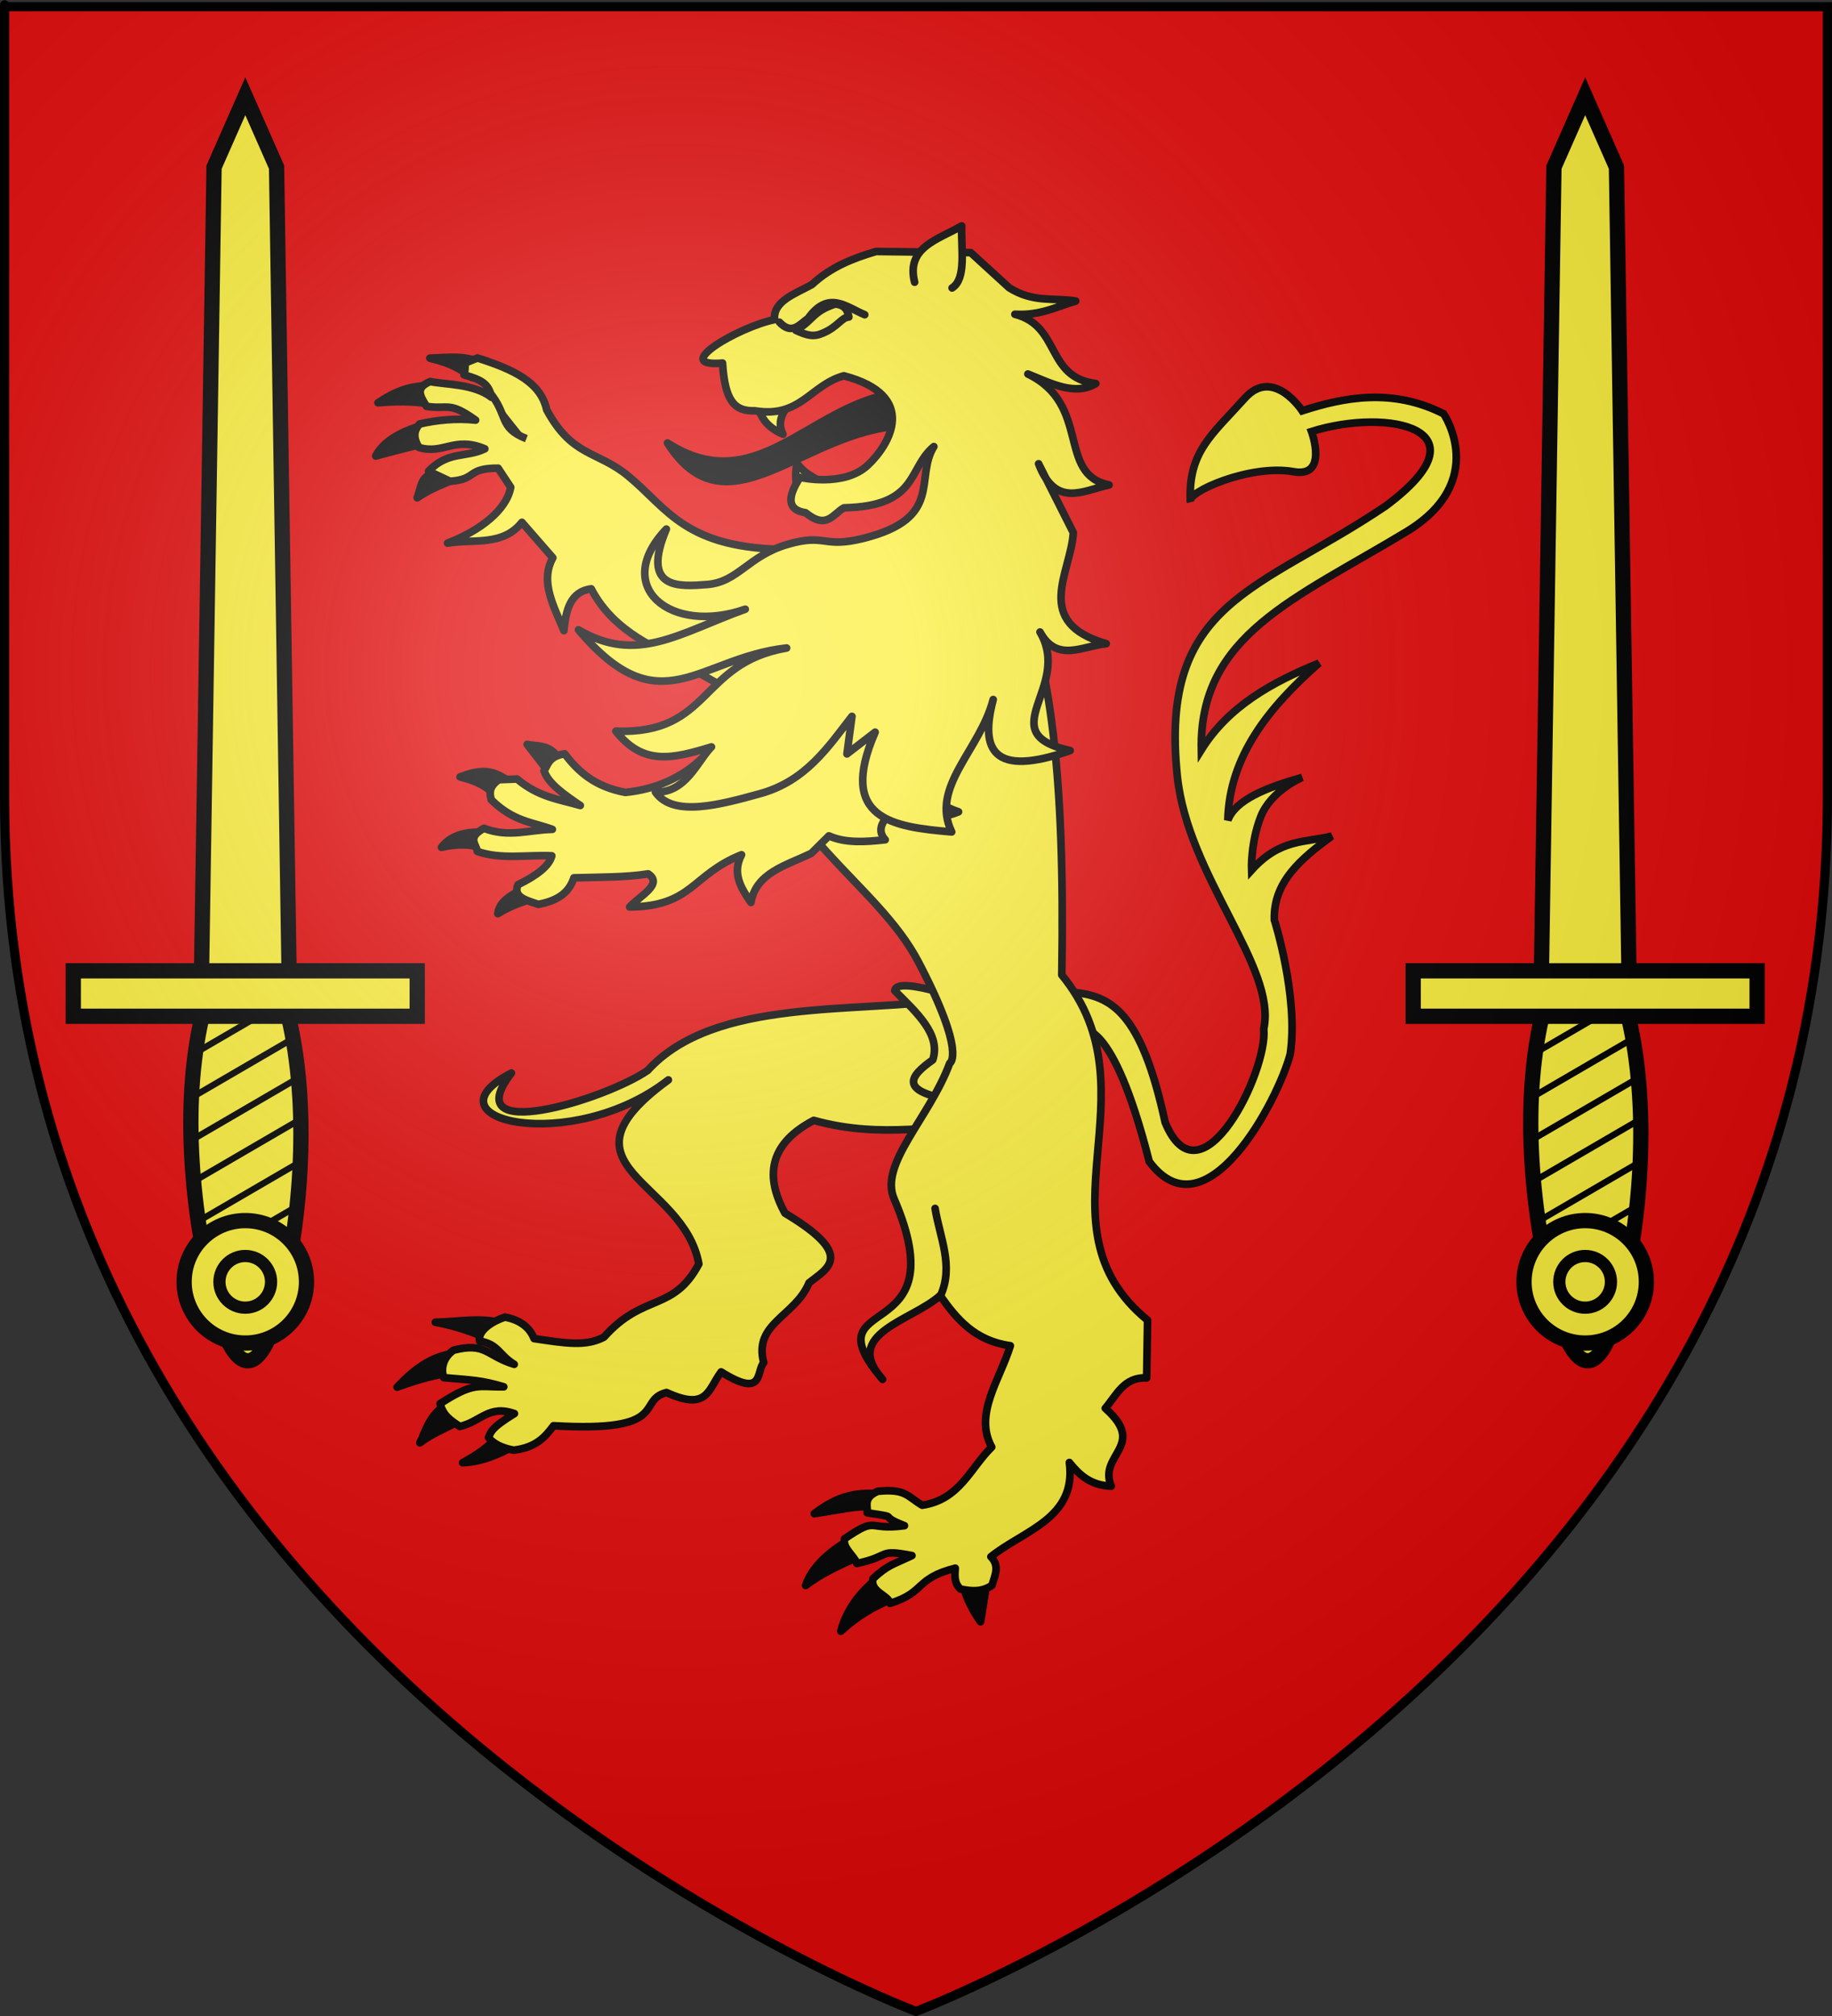 <?xml version="1.0" encoding="UTF-8" standalone="no"?>
<svg
   xmlns:dc="http://purl.org/dc/elements/1.1/"
   xmlns:cc="http://creativecommons.org/ns#"
   xmlns:rdf="http://www.w3.org/1999/02/22-rdf-syntax-ns#"
   xmlns:svg="http://www.w3.org/2000/svg"
   xmlns="http://www.w3.org/2000/svg"
   xmlns:xlink="http://www.w3.org/1999/xlink"
   xmlns:sodipodi="http://sodipodi.sourceforge.net/DTD/sodipodi-0.dtd"
   xmlns:inkscape="http://www.inkscape.org/namespaces/inkscape"
   height="660"
   width="600"
   version="1.0"
   id="svg2"
   sodipodi:version="0.32"
   inkscape:version="0.46"
   sodipodi:docname="blason_ville_fr_Brignac-la-Plaine.svg"
   sodipodi:docbase="D:\Mes documents\Renaud-Notre Lapin"
   inkscape:export-filename="/Users/olivier/Desktop/Blason Rouge/Blason_Vide_3D.png"
   inkscape:export-xdpi="144"
   inkscape:export-ydpi="144"
   inkscape:output_extension="org.inkscape.output.svg.inkscape">
  <rect width="100%" height="100%" fill="#333333" stroke="none"/>
  <sodipodi:namedview
     inkscape:window-height="712"
     inkscape:window-width="1024"
     inkscape:pageshadow="2"
     inkscape:pageopacity="0.0"
     guidetolerance="10.0"
     gridtolerance="10.0"
     objecttolerance="10.0"
     borderopacity="1.0"
     bordercolor="#666666"
     pagecolor="#ffffff"
     id="base"
     showgrid="false"
     height="660px"
     inkscape:zoom="0.7469697"
     inkscape:cx="112.17444"
     inkscape:cy="330"
     inkscape:window-x="0"
     inkscape:window-y="22"
     inkscape:current-layer="layer5" />
  <desc
     id="desc4">Flag of Canton of Valais (Wallis)</desc>
  <defs
     id="defs6">
    <inkscape:perspective
       sodipodi:type="inkscape:persp3d"
       inkscape:vp_x="0 : 330 : 1"
       inkscape:vp_y="0 : 1000 : 0"
       inkscape:vp_z="600 : 330 : 1"
       inkscape:persp3d-origin="300 : 220 : 1"
       id="perspective2491" />
    <linearGradient
       id="linearGradient2893">
      <stop
         style="stop-color:white;stop-opacity:0.314;"
         offset="0"
         id="stop2895" />
      <stop
         id="stop2897"
         offset="0.19"
         style="stop-color:white;stop-opacity:0.251;" />
      <stop
         style="stop-color:#6b6b6b;stop-opacity:0.125;"
         offset="0.6"
         id="stop2901" />
      <stop
         style="stop-color:black;stop-opacity:0.125;"
         offset="1"
         id="stop2899" />
    </linearGradient>
    <linearGradient
       id="linearGradient2885">
      <stop
         id="stop2887"
         offset="0"
         style="stop-color:white;stop-opacity:1;" />
      <stop
         style="stop-color:white;stop-opacity:1;"
         offset="0.229"
         id="stop2891" />
      <stop
         id="stop2889"
         offset="1"
         style="stop-color:black;stop-opacity:1;" />
    </linearGradient>
    <linearGradient
       id="linearGradient2955">
      <stop
         id="stop2867"
         offset="0"
         style="stop-color:#fd0000;stop-opacity:1;" />
      <stop
         style="stop-color:#e77275;stop-opacity:0.659;"
         offset="0.5"
         id="stop2873" />
      <stop
         style="stop-color:black;stop-opacity:0.323;"
         offset="1"
         id="stop2959" />
    </linearGradient>
    <radialGradient
       inkscape:collect="always"
       xlink:href="#linearGradient2955"
       id="radialGradient2961"
       cx="225.524"
       cy="218.901"
       fx="225.524"
       fy="218.901"
       r="300"
       gradientTransform="matrix(-4.167939e-4,2.183,-1.884,-3.599562e-4,615.597,-289.121)"
       gradientUnits="userSpaceOnUse" />
    <polygon
       id="star"
       transform="scale(53,53)"
       points="0,-1 0.588,0.809 -0.951,-0.309 0.951,-0.309 -0.588,0.809 0,-1 " />
    <clipPath
       id="clip">
      <path
         d="M 0,-200 L 0,600 L 300,600 L 300,-200 L 0,-200 z "
         id="path10" />
    </clipPath>
    <radialGradient
       inkscape:collect="always"
       xlink:href="#linearGradient2955"
       id="radialGradient1911"
       gradientUnits="userSpaceOnUse"
       gradientTransform="matrix(-4.167939e-4,2.183,-1.884,-3.599562e-4,615.597,-289.121)"
       cx="225.524"
       cy="218.901"
       fx="225.524"
       fy="218.901"
       r="300" />
    <radialGradient
       inkscape:collect="always"
       xlink:href="#linearGradient2955"
       id="radialGradient2865"
       gradientUnits="userSpaceOnUse"
       gradientTransform="matrix(0,1.749,-1.593,-1.049767e-7,551.788,-191.29)"
       cx="225.524"
       cy="218.901"
       fx="225.524"
       fy="218.901"
       r="300" />
    <radialGradient
       inkscape:collect="always"
       xlink:href="#linearGradient2955"
       id="radialGradient2871"
       gradientUnits="userSpaceOnUse"
       gradientTransform="matrix(0,1.386,-1.323,-5.741131e-8,-158.082,-109.541)"
       cx="225.524"
       cy="218.901"
       fx="225.524"
       fy="218.901"
       r="300" />
    <radialGradient
       inkscape:collect="always"
       xlink:href="#linearGradient2893"
       id="radialGradient3163"
       gradientUnits="userSpaceOnUse"
       gradientTransform="matrix(1.353,0,0,1.349,-77.629,-85.747)"
       cx="221.445"
       cy="226.331"
       fx="221.445"
       fy="226.331"
       r="300" />
    <inkscape:perspective
       id="perspective39"
       inkscape:persp3d-origin="148.22235 : 128.20757 : 1"
       inkscape:vp_z="296.4447 : 192.31136 : 1"
       inkscape:vp_y="0 : 1000 : 0"
       inkscape:vp_x="0 : 192.31136 : 1"
       sodipodi:type="inkscape:persp3d" />
    <inkscape:perspective
       id="perspective2967"
       inkscape:persp3d-origin="83.434425 : 201.59334 : 1"
       inkscape:vp_z="166.86885 : 302.39001 : 1"
       inkscape:vp_y="0 : 1000 : 0"
       inkscape:vp_x="0 : 302.39001 : 1"
       sodipodi:type="inkscape:persp3d" />
  </defs>
  <g
     inkscape:groupmode="layer"
     id="layer3"
     inkscape:label="Fond écu"
     style="display:inline"
     sodipodi:insensitive="true">
    <path
       id="path2855"
       style="fill:#e20909;fill-opacity:1;fill-rule:evenodd;stroke:none;stroke-width:1px;stroke-linecap:butt;stroke-linejoin:miter;stroke-opacity:1"
       d="M 300,658.5 C 300,658.5 598.5,546.18 598.5,260.728 C 598.5,-24.723 598.5,2.176 598.5,2.176 L 1.5,2.176 L 1.5,260.728 C 1.5,546.18 300,658.5 300,658.5 z"
       sodipodi:nodetypes="cccccc" />
  </g>
  <g
     inkscape:groupmode="layer"
     id="layer4"
     inkscape:label="Meubles"
     sodipodi:insensitive="true">
    <g
       id="g2824"
       transform="translate(-2.129,24.46)">
      <path
         sodipodi:nodetypes="ccccccsccccsccscsccscccc"
         id="path2030"
         style="fill:#fcef3c;fill-opacity:1;fill-rule:evenodd;stroke:#000000;stroke-width:2.5;stroke-linecap:butt;stroke-linejoin:miter;stroke-miterlimit:4;stroke-dasharray:none;stroke-opacity:1;display:inline"
         d="M 354.519,312.482 C 356.565,312.154 366.348,308.134 378.518,355.808 C 397.128,380.867 420.757,335.602 424.694,320.638 C 427.477,301.781 419.493,276.705 419.493,276.705 C 419.077,264.197 428.348,256.545 438.319,249.245 C 429.7,251.452 421.434,249.973 412.024,260.41 C 412.024,260.41 411.659,251.658 415.001,242.985 C 418.343,234.312 428.607,230.046 428.607,230.046 C 416.87,233.389 406.8,237.343 404.255,244.059 C 404.734,223.19 417.581,207.185 434.115,192.631 C 418.565,198.946 404.401,206.877 395.576,221.023 C 394.816,183.429 426.323,171.634 462.694,149.644 C 489.991,133.14 474.943,111.019 474.943,111.019 C 458.085,102.45 442.163,105.654 428.612,110.031 C 428.612,110.031 419.158,95.533 409.859,105.872 C 399.074,117.863 391.196,123.488 391.999,139.717 C 390.559,136.788 411.511,127.395 425.781,129.965 C 437.269,132.034 431.674,116.811 431.674,116.811 C 456.486,108.995 490.305,115.748 455.908,141.231 C 414.595,169.09 381.671,172.159 387.722,229.775 C 391.159,262.499 420.352,292.183 416.027,312.335 C 417.452,326.152 395.424,371.241 383.728,342.99 C 375.859,306.6 366.019,301.647 353.525,300.374 L 354.519,312.482 z" />
      <path
         id="path3249"
         style="fill:#000000;fill-opacity:1;fill-rule:evenodd;stroke:#000000;stroke-width:2.5;stroke-linecap:round;stroke-linejoin:round;stroke-miterlimit:4;stroke-dasharray:none;stroke-opacity:1"
         d="M 142.163,114.359 C 136.678,115.65 128.314,118.692 125.178,124.837 C 132.361,122.941 138.054,121.343 143.12,120.527 L 142.163,114.359 z" />
      <path
         id="path3247"
         style="fill:#000000;fill-opacity:1;fill-rule:evenodd;stroke:#000000;stroke-width:2.5;stroke-linecap:round;stroke-linejoin:round;stroke-miterlimit:4;stroke-dasharray:none;stroke-opacity:1"
         d="M 143.887,101.367 C 138.325,102.314 134.48,101.698 125.916,107.405 C 133.337,106.722 141.165,106.921 145.897,108.735 L 143.887,101.367 z" />
      <path
         id="path3245"
         style="fill:#000000;fill-opacity:1;fill-rule:evenodd;stroke:#000000;stroke-width:2.5;stroke-linecap:round;stroke-linejoin:round;stroke-miterlimit:4;stroke-dasharray:none;stroke-opacity:1"
         d="M 159.515,94.301 C 154.468,91.739 148.602,92.627 142.906,92.798 C 150.517,94.703 152.529,96.225 156.63,99.103 L 159.515,94.301 z" />
      <path
         id="path4220"
         style="fill:#000000;fill-opacity:1;fill-rule:evenodd;stroke:#000000;stroke-width:2.5;stroke-linecap:round;stroke-linejoin:round;stroke-miterlimit:4;stroke-dasharray:none;stroke-opacity:1"
         d="M 146.876,129.291 C 139.598,131.512 140.639,133.093 138.762,138.521 C 145.717,133.804 149.979,133.756 152.931,130.833 L 146.876,129.291 z" />
      <path
         id="path3243"
         style="fill:#fcef3c;fill-rule:evenodd;stroke:#000000;stroke-width:2.5;stroke-linecap:round;stroke-linejoin:round;stroke-miterlimit:4;stroke-dasharray:none;stroke-opacity:1"
         d="M 181.168,109.688 C 189.55,125.201 197.727,123.04 207.805,131.324 C 220.954,142.132 226.483,155.445 261.15,155.444 L 251.658,207.524 L 224.231,192.027 C 218.678,187.74 203.697,183.503 195.751,168.309 C 189.003,169.188 187.443,175.145 186.816,182.017 C 183.531,174.004 178.862,165.953 183.191,158.157 L 173.062,146.538 C 166.718,154.511 157.08,151.903 148.705,153.348 C 159.475,149.236 168.022,142.498 169.402,135.071 L 165.273,128.817 C 154.774,128.806 158.618,132.44 149.56,133.104 L 142.474,129.783 C 148.976,123.108 154.609,125.494 160.916,122.475 C 150.93,118.279 147.342,124.444 139.332,122.033 C 137.467,118.888 137.561,116.637 139.543,114.355 C 145.079,113.069 151.65,112.392 157.891,113.08 C 149.061,106.761 149.028,109.702 141.813,108.566 C 139.471,104.814 138.246,102.494 143.002,100.458 C 147.762,101.461 157.314,101.127 163.082,105.609 C 162.323,101.257 159.808,99.825 154.107,98.274 C 155.233,93.455 152.652,95.208 158.485,92.747 C 170.221,96.458 179.224,100.641 181.168,109.688 z" />
      <path
         id="path3534"
         style="fill:#000000;fill-opacity:1;fill-rule:evenodd;stroke:#000000;stroke-width:2.5;stroke-linecap:round;stroke-linejoin:round;stroke-miterlimit:4;stroke-dasharray:none;stroke-opacity:1"
         d="M 165.583,444.912 C 163.081,448.837 157.607,452.258 153.65,454.407 C 161.292,454.108 167.926,450.443 172.719,447.705 L 165.583,444.912 z" />
      <path
         id="path3532"
         style="fill:#000000;fill-opacity:1;fill-rule:evenodd;stroke:#000000;stroke-width:2.5;stroke-linecap:round;stroke-linejoin:round;stroke-miterlimit:4;stroke-dasharray:none;stroke-opacity:1"
         d="M 148.185,435.416 C 142.653,438.817 141.414,444.374 139.65,447.885 C 144.334,444.381 148.163,443.323 152.938,440.424 L 148.185,435.416 z" />
      <path
         id="path3530"
         style="fill:#000000;fill-opacity:1;fill-rule:evenodd;stroke:#000000;stroke-width:2.5;stroke-linecap:round;stroke-linejoin:round;stroke-miterlimit:4;stroke-dasharray:none;stroke-opacity:1"
         d="M 151.72,418.523 C 143.074,419.216 136.924,424.672 132.188,429.67 C 139.319,427.084 145.55,425.253 152.307,424.838 C 156.924,422.621 151.507,419.139 151.72,418.523 z" />
      <path
         id="path3528"
         style="fill:#000000;fill-opacity:1;fill-rule:evenodd;stroke:#000000;stroke-width:2.5;stroke-linecap:round;stroke-linejoin:round;stroke-miterlimit:4;stroke-dasharray:none;stroke-opacity:1"
         d="M 168.118,409.216 C 160.354,406.441 152.821,408.294 144.709,408.42 C 153.317,409.994 160.092,412.826 166.436,415.954 L 168.118,409.216 z" />
      <path
         id="path3524"
         style="fill:#fcef3c;fill-rule:evenodd;stroke:#000000;stroke-width:2.5;stroke-linecap:round;stroke-linejoin:round;stroke-miterlimit:4;stroke-dasharray:none;stroke-opacity:1"
         d="M 315.661,302.465 C 282.93,307.58 236.28,301.711 214.232,325.999 C 199.95,335.756 151.382,350.404 169.613,326.83 C 139.87,342.256 189.402,353.75 221.027,329.083 C 181.728,357.716 226.048,361.729 231.011,389.345 C 222.591,405.119 212.884,398.733 199.913,413.313 C 193.942,416.419 187.41,415.319 177.047,413.768 C 175.333,409.452 171.556,407.5 167.521,406.728 C 163.365,408.104 158.571,411.135 159.177,414.556 C 165.494,415.703 165.401,419.016 170.536,422.198 C 161.375,419.4 161.306,414.859 150.623,417.584 C 146.451,420.645 146.767,424.739 147.465,426.554 C 156.567,427.382 159.662,427.325 167.12,429.557 C 158.647,429.706 157.551,427.794 146.27,435.07 C 147.255,438.79 149.234,440.237 152.701,442.527 C 159.506,441.058 162.163,435.338 170.611,438.327 C 162.712,443.163 162.925,444.434 162.114,446.154 C 163.632,448.075 166.23,449.521 170.355,450.297 C 177.771,449.413 180.696,445.916 183.416,442.3 C 222.173,444.563 210.316,433.983 220.422,431.422 C 233.867,437.557 233.974,430.538 238.307,424.675 C 252.507,433.566 249.712,424.491 252.257,421.651 C 248.823,408.668 262.537,406.56 267.101,395.508 C 273.282,390.596 282.349,386.564 259.219,372.716 C 252.038,359.667 254.968,349.478 268.632,342.326 C 291.25,348.62 309.22,343.407 329.514,343.947 L 315.661,302.465 z" />
      <path
         id="path3526"
         style="fill:#fcef3c;fill-rule:evenodd;stroke:#000000;stroke-width:2.5;stroke-linecap:round;stroke-linejoin:round;stroke-miterlimit:4;stroke-dasharray:none;stroke-opacity:1"
         d="M 295.174,299.892 C 302.388,307.096 310.352,314.219 307.62,322.513 C 300.071,327.888 295.961,332.947 315.15,335.861 L 322.53,316.95 L 307.472,299.711 C 298.668,297.51 295.403,297.972 295.174,299.892 z" />
      <path
         id="path3536"
         style="fill:#000000;fill-opacity:1;fill-rule:evenodd;stroke:#000000;stroke-width:2.5;stroke-linecap:round;stroke-linejoin:round;stroke-miterlimit:4;stroke-dasharray:none;stroke-opacity:1"
         d="M 288.662,464.516 C 280.461,464.065 274.952,466.462 268.799,471.081 C 278.252,469.733 282.033,468.436 288.473,468.871 L 288.662,464.516 z" />
      <path
         id="path3538"
         style="fill:#000000;fill-opacity:1;fill-rule:evenodd;stroke:#000000;stroke-width:2.5;stroke-linecap:round;stroke-linejoin:round;stroke-miterlimit:4;stroke-dasharray:none;stroke-opacity:1"
         d="M 279.711,480.033 C 274.274,483.169 268.057,488.289 265.976,494.593 C 271.526,490.459 277.255,487.932 282.418,485.61 L 279.711,480.033 z" />
      <path
         id="path3540"
         style="fill:#000000;fill-opacity:1;fill-rule:evenodd;stroke:#000000;stroke-width:2.5;stroke-linecap:round;stroke-linejoin:round;stroke-miterlimit:4;stroke-dasharray:none;stroke-opacity:1"
         d="M 288.326,493.177 C 283.02,497.643 279.054,503.395 277.512,509.574 C 283.104,504.487 288.031,501.667 294.171,499.078 L 288.326,493.177 z" />
      <path
         id="path3542"
         style="fill:#000000;fill-opacity:1;fill-rule:evenodd;stroke:#000000;stroke-width:2.5;stroke-linecap:round;stroke-linejoin:round;stroke-miterlimit:4;stroke-dasharray:none;stroke-opacity:1"
         d="M 317.745,494.861 C 318.295,498.271 320.854,503.135 323.276,506.475 L 325.278,494.162 L 317.745,494.861 z" />
      <path
         sodipodi:nodetypes="cscsccccccccccccccccccccccccc"
         id="path3453"
         style="fill:#fcef3c;fill-rule:evenodd;stroke:#000000;stroke-width:2.5;stroke-linecap:round;stroke-linejoin:round;stroke-miterlimit:4;stroke-dasharray:none;stroke-opacity:1"
         d="M 245.101,205.015 C 255.916,249.262 289.136,264.076 302.986,290.572 C 318.811,320.844 313.17,323.627 313.17,323.627 C 306.561,341.48 290.029,356.597 294.937,367.969 C 316.365,417.62 266.373,397.86 291.178,427.112 C 277.642,412.1 300.878,407.981 310.041,399.66 C 315.435,407.355 321.404,414.487 333.029,416.11 C 329.61,427.219 321.007,438.523 326.93,449.284 C 319.891,456.173 316.405,466.539 304.152,468.323 C 299.296,465.48 298.852,462.846 289.581,463.771 C 284.579,465.963 286.474,468.774 286.136,470.792 C 298.156,472.624 288.602,471.216 298.354,475.016 C 285.703,476.7 289.921,471.69 278.722,479.317 C 278.001,482.401 282.162,485.076 282.724,487.388 C 294.198,485.008 289.25,482.581 300.809,484.806 C 294.541,487.802 293.03,487.755 288.067,492.345 C 286.899,496.69 293.332,497.847 293.598,500.441 C 305.258,496.916 301.64,492.324 314.986,488.93 C 314.816,491.387 314.598,493.855 316.71,495.771 C 320.246,496.493 323.561,496.812 326.986,494.582 C 327.921,491.411 329.663,488.209 326.658,485.184 C 337.425,476.511 354.804,472.68 352.355,454.33 C 355.572,458.356 359.29,461.848 366.068,462.079 C 361.678,451.629 378.013,448.93 364.122,436.584 C 367.836,432.239 370.277,426.265 377.673,426.637 L 377.962,407.746 C 339.97,376.608 381.473,333.213 349.878,294.722 C 350.993,228.049 346.06,193.342 335.08,164.682 L 245.101,205.015 z" />
      <path
         id="path2264"
         style="fill:#000000;fill-opacity:1;fill-rule:evenodd;stroke:#000000;stroke-width:2.5;stroke-linecap:round;stroke-linejoin:round;stroke-miterlimit:4;stroke-dasharray:none;stroke-opacity:1"
         d="M 185.143,223.774 C 182.066,219.121 178.326,219.998 174.781,219.244 L 181.573,228.038 L 185.143,223.774 z" />
      <path
         id="path2266"
         style="fill:#000000;fill-opacity:1;fill-rule:evenodd;stroke:#000000;stroke-width:2.5;stroke-linecap:round;stroke-linejoin:round;stroke-miterlimit:4;stroke-dasharray:none;stroke-opacity:1"
         d="M 170.285,231.999 C 165.528,229.568 162.761,225.936 152.805,229.898 C 160.412,231.843 162.551,233.992 165.511,237.291 L 170.285,231.999 z" />
      <path
         id="path2268"
         style="fill:#000000;fill-opacity:1;fill-rule:evenodd;stroke:#000000;stroke-width:2.5;stroke-linecap:round;stroke-linejoin:round;stroke-miterlimit:4;stroke-dasharray:none;stroke-opacity:1"
         d="M 162.19,248.232 C 156.559,247.512 150.29,248.244 146.704,252.94 C 150.813,252.014 154.945,251.709 159.132,252.87 L 162.19,248.232 z" />
      <path
         id="path2270"
         style="fill:#000000;fill-opacity:1;fill-rule:evenodd;stroke:#000000;stroke-width:2.5;stroke-linecap:round;stroke-linejoin:round;stroke-miterlimit:4;stroke-dasharray:none;stroke-opacity:1"
         d="M 173.073,266.707 C 169.306,268.704 165.618,270.746 165.166,274.672 C 169.573,271.904 174.498,270.248 179.622,269.019 L 173.073,266.707 z" />
      <path
         id="path2262"
         style="fill:#fcef3c;fill-rule:evenodd;stroke:#000000;stroke-width:2.5;stroke-linecap:round;stroke-linejoin:round;stroke-miterlimit:4;stroke-dasharray:none;stroke-opacity:1"
         d="M 187.078,222.325 C 181.931,223.157 181.671,225.714 180.325,227.888 C 181.699,232.112 186.955,235.677 192.184,239.245 C 185.314,237.246 178.492,236.509 171.475,230.578 L 165.517,230.8 C 162.199,233.088 162.439,235.242 163.028,237.384 C 170.345,244.558 176.499,244.667 183.029,247.061 C 175.61,247.144 168.769,249.861 160.642,246.716 C 154.885,249.822 158.157,251.872 158.438,254.272 C 166.099,256.994 174.693,255.348 182.855,255.721 C 182.01,259.049 177.928,262.179 171.773,265.182 C 170.047,269.247 174.542,270.297 178.476,271.619 C 183.738,270.554 188.281,268.543 190.085,262.925 C 198.461,262.69 207.294,262.79 214.399,261.624 C 219.483,264.974 211.7,268.805 208.34,272.471 C 228.987,272.24 228.57,261.918 244.992,255.369 C 241.817,261.401 244.783,266.225 248.061,270.988 C 249.764,261.283 259.429,258.934 267.846,254.909 L 273.598,249.187 C 278.991,251.611 285.462,251.182 292.042,250.465 C 288.673,246.789 291.709,242.873 297.575,238.852 C 306.334,244.063 311.499,243.194 316.063,241.308 C 296.995,235.175 310.671,216.322 310.158,202.98 L 281.474,180.45 L 229.479,226.053 C 224.449,230.051 217.376,233.901 206.94,234.958 C 196.831,233.077 191.42,228.058 187.078,222.325 z" />
      <path
         id="path2476"
         style="fill:#fcef3c;fill-rule:evenodd;stroke:#000000;stroke-width:2.5;stroke-linecap:round;stroke-linejoin:round;stroke-miterlimit:4;stroke-dasharray:none;stroke-opacity:1"
         d="M 263.214,137.443 C 263.181,134.049 262.195,131.815 263.149,127.218 C 266.06,131.294 270.435,132.598 274.2,135.056" />
      <path
         id="path3447"
         style="fill:#000000;fill-opacity:1;fill-rule:evenodd;stroke:#000000;stroke-width:2.5;stroke-linecap:round;stroke-linejoin:round;stroke-miterlimit:4;stroke-dasharray:none;stroke-opacity:1"
         d="M 294.497,104.336 C 266.652,109.093 249.368,138.981 220.74,120.566 C 240.153,151.177 265.04,116.629 297.562,114.933 L 294.497,104.336 z" />
      <path
         id="path2474"
         style="fill:#fcef3c;fill-rule:evenodd;stroke:#000000;stroke-width:2.5;stroke-linecap:round;stroke-linejoin:round;stroke-miterlimit:4;stroke-dasharray:none;stroke-opacity:1"
         d="M 250.542,108.909 C 251.473,113.005 254.285,115.839 258.562,117.69 C 255.995,112.691 259.834,109.186 261.978,105.286" />
      <path
         id="path2462"
         style="fill:#fcef3c;fill-rule:evenodd;stroke:#000000;stroke-width:2.5;stroke-linecap:round;stroke-linejoin:round;stroke-miterlimit:4;stroke-dasharray:none;stroke-opacity:1"
         d="M 281.152,210.058 L 279.512,222.361 L 288.749,215.234 C 276.298,243.81 294.591,246.254 313.824,247.899 C 306.659,233.119 323.075,221.202 327.414,204.555 C 323.061,220.975 327.164,230.201 352.617,221.264 C 326.367,215.518 353.464,200.685 342.744,182.451 C 348.299,192.673 356.834,186.951 364.427,186.272 C 340.162,179.225 352.866,163.117 353.653,149.93 L 342.279,127.372 C 347.877,142.002 356.968,136.088 365.357,134.303 C 348.168,130.837 359.638,108.053 338.769,97.984 C 346.361,101.002 354.059,105.223 361.02,101.113 C 344.506,99.051 349.614,82.277 334.519,78.429 C 343.033,78.893 348.164,75.92 354.431,74.101 C 347.22,72.905 340.678,74.785 332.63,69.737 L 320.066,58.246 L 289.065,57.872 C 281.374,60.102 274.05,63.071 268.048,68.697 C 262.46,71.786 255.298,74.104 255.802,80.176 C 243.882,82.603 221.366,95.876 238.761,94.403 C 239.569,106.838 242.662,110.237 249.346,110.023 C 264.348,112.497 267.503,101.593 278.495,98.568 C 303.229,105.067 293.471,121.193 286.302,127.875 C 278.51,135.138 264.153,131.835 264.153,131.835 C 259.651,138.692 260.248,142.544 265.945,143.392 C 272.943,149.099 274.967,143.719 278.541,141.792 C 303.088,141.259 299.325,128.909 307.979,121.742 C 301.554,132.09 311.349,145.125 285.021,151.761 C 271.426,155.194 272.777,150.013 259.938,153.799 C 247.099,157.585 243.872,166.126 233.664,166.904 C 224.539,167.6 211.928,168.642 220.37,148.745 C 202.243,167.686 221.902,183.488 246.207,174.987 C 224.368,182.866 210.821,193.023 191.587,181.737 C 218.489,213.635 230.744,190.863 259.752,187.687 C 231.008,192.64 235.124,216.049 203.831,214.915 C 212.852,226.325 222.495,223.917 235.148,220.056 C 230.51,224.731 226.836,235.16 216.792,234.853 C 222.591,243.2 237.876,239.008 251.06,235.371 C 266.061,231.232 273.315,220.121 281.152,210.058 z" />
      <path
         id="path2472"
         style="fill:#fcef3c;fill-rule:evenodd;stroke:#000000;stroke-width:2.5;stroke-linecap:round;stroke-linejoin:round;stroke-miterlimit:4;stroke-dasharray:none;stroke-opacity:1"
         d="M 301.677,67.931 C 298.787,56.468 309.404,53.959 317.088,49.507 C 316.88,57.126 318.694,66.8 313.951,69.814" />
      <path
         id="path3449"
         style="fill:#fcef3c;fill-rule:evenodd;stroke:#000000;stroke-width:2.5;stroke-linecap:round;stroke-linejoin:round;stroke-miterlimit:4;stroke-dasharray:none;stroke-opacity:1"
         d="M 257.398,81.023 C 261.567,85.387 263.987,81.705 266.79,79.786 C 273.456,70.466 279.312,76.089 285.338,78.571"
         sodipodi:nodetypes="ccc" />
      <path
         id="path3451"
         style="fill:#fcef3c;fill-opacity:1;fill-rule:evenodd;stroke:#000000;stroke-width:2.5;stroke-linecap:round;stroke-linejoin:round;stroke-miterlimit:4;stroke-dasharray:none;stroke-opacity:1"
         d="M 262.795,83.699 C 266.471,85.405 268.624,85.954 271.633,84.594 C 276.549,82.546 277.756,79.41 280.149,79.324 C 279.708,77.302 279.066,75.395 275.665,75.069 C 268.097,77.599 268.743,80.204 262.795,83.699 z" />
      <path
         id="path3518"
         style="fill:#fcef3c;fill-rule:evenodd;stroke:#000000;stroke-width:2.5;stroke-linecap:round;stroke-linejoin:round;stroke-miterlimit:4;stroke-dasharray:none;stroke-opacity:1"
         d="M 310.151,399.742 C 314.581,390.027 309.925,380.651 308.381,371.159" />
      <path
         id="path4248"
         style="fill:#000000;fill-rule:evenodd;stroke:#000000;stroke-width:2.5;stroke-linecap:butt;stroke-linejoin:miter;stroke-miterlimit:4;stroke-dasharray:none;stroke-opacity:1"
         d="M 162.43,103.947 C 168.747,111.473 165.234,115.499 174.518,119.153" />
    </g>
  </g>
  <g
     inkscape:groupmode="layer"
     id="layer5"
     inkscape:label="épée">
    <g
       id="g3001"
       transform="translate(812.617,-57.791)">
      <path
         d="M -304.202,481.56 C -297.093,510.515 -288.096,510.515 -281.335,481.56 C -274.575,452.604 -272.487,416.962 -279.944,388.006 C -287.4,359.05 -299.529,359.05 -306.986,388.006 C -314.442,416.962 -311.31,452.604 -304.202,481.56 z"
         style="fill:#fcef3c;fill-opacity:1;fill-rule:nonzero;stroke:#000000;stroke-width:5;stroke-miterlimit:4;stroke-dasharray:none;stroke-opacity:1"
         id="rect4549" />
      <g
         style="fill:#fcef3c"
         transform="matrix(0.696,0,0,-0.696,-478.002,639.689)"
         id="g4551">
        <path
           d="M 244.457,371.58 L 285.873,371.58 L 279.873,757.438 L 265.165,790.794 L 250.457,757.438 L 244.457,371.58 z"
           style="fill:#fcef3c;fill-opacity:1;fill-rule:nonzero;stroke:#000000;stroke-width:7.185;stroke-miterlimit:4;stroke-opacity:1"
           id="rect2770" />
        <path
           d="M 263.156,375.062 L 264.652,742.094 L 269.156,375.062 L 263.156,375.062 z"
           style="fill:#fcef3c;fill-opacity:1;fill-rule:evenodd;stroke:none;stroke-width:4;stroke-linecap:butt;stroke-linejoin:miter;stroke-miterlimit:4;stroke-dasharray:none;stroke-opacity:1"
           id="path2773" />
      </g>
      <path
         d="M -300.668,495.817 C -300.939,495.16 -301.204,494.513 -301.451,493.86 L -279.638,481.159 C -279.855,482.09 -280.084,483.015 -280.312,483.943 L -300.668,495.817 z M -304.496,484.116 C -304.679,483.422 -304.861,482.725 -305.039,482.029 L -276.506,465.392 C -276.654,466.293 -276.804,467.189 -276.963,468.088 L -304.496,484.116 z M -307.388,471.894 C -307.539,471.177 -307.7,470.46 -307.845,469.741 L -274.527,450.342 C -274.61,451.199 -274.695,452.052 -274.788,452.908 L -307.388,471.894 z M -309.693,459.302 C -309.806,458.57 -309.914,457.838 -310.02,457.106 L -273.592,435.88 C -273.617,436.698 -273.645,437.519 -273.679,438.337 L -309.693,459.302 z M -311.303,446.319 C -311.375,445.563 -311.456,444.813 -311.52,444.057 L -273.635,421.983 C -273.606,422.774 -273.59,423.561 -273.57,424.353 L -311.303,446.319 z M -312.194,432.922 C -312.221,432.134 -312.242,431.339 -312.26,430.551 L -274.592,408.608 C -274.512,409.366 -274.446,410.132 -274.375,410.891 L -312.194,432.922 z M -312.194,419.003 C -312.166,418.184 -312.145,417.365 -312.107,416.546 L -276.441,395.776 C -276.385,396.028 -276.323,396.287 -276.267,396.538 C -276.185,397.011 -276.106,397.478 -276.028,397.951 L -312.194,419.003 z M -311.172,404.497 C -311.042,403.625 -310.915,402.745 -310.781,401.866 L -279.333,383.532 C -279.136,384.227 -278.949,384.92 -278.768,385.62 L -311.172,404.497 z"
         style="fill:#000000;fill-opacity:1;fill-rule:nonzero;stroke:none;stroke-width:5;stroke-miterlimit:4;stroke-opacity:1"
         id="path16111" />
      <rect
         transform="scale(1,-1)"
         width="112.65"
         height="14.878"
         x="-349.789"
         y="-390.494"
         style="fill:#fcef3c;fill-opacity:1;fill-rule:nonzero;stroke:#000000;stroke-width:5;stroke-miterlimit:4;stroke-dasharray:none;stroke-opacity:1"
         id="rect1882" />
      <g
         style="fill:#fcef3c"
         transform="matrix(0.696,0,0,-0.696,-481.535,636.905)"
         id="g5445">
        <path
           d="M 317.693,37.924 C 317.699,53.828 304.808,66.724 288.904,66.724 C 273,66.724 260.108,53.828 260.114,37.924 C 260.108,22.02 273,9.124 288.904,9.124 C 304.808,9.124 317.699,22.02 317.693,37.924 L 317.693,37.924 z"
           transform="translate(-18.662,191.199)"
           style="fill:#fcef3c;fill-opacity:1;fill-rule:nonzero;stroke:#000000;stroke-width:7.185;stroke-miterlimit:4;stroke-dasharray:none;stroke-opacity:1"
           id="path5443" />
        <path
           d="M 161.624,35.904 C 161.627,43.717 155.295,50.052 147.482,50.052 C 139.67,50.052 133.337,43.717 133.34,35.904 C 133.337,28.092 139.67,21.757 147.482,21.757 C 155.295,21.757 161.627,28.092 161.624,35.904 L 161.624,35.904 z"
           transform="matrix(0.859,0,0,0.859,143.525,198.275)"
           style="fill:#fcef3c;fill-opacity:1;fill-rule:nonzero;stroke:#000000;stroke-width:6.69;stroke-miterlimit:4;stroke-dasharray:none;stroke-opacity:1"
           id="path5441" />
      </g>
    </g>
    <g
       id="g3012"
       transform="translate(373.789,-57.791)">
      <path
         d="M -304.202,481.56 C -297.093,510.515 -288.096,510.515 -281.335,481.56 C -274.575,452.604 -272.487,416.962 -279.944,388.006 C -287.4,359.05 -299.529,359.05 -306.986,388.006 C -314.442,416.962 -311.31,452.604 -304.202,481.56 z"
         style="fill:#fcef3c;fill-opacity:1;fill-rule:nonzero;stroke:#000000;stroke-width:5;stroke-miterlimit:4;stroke-dasharray:none;stroke-opacity:1"
         id="path3014" />
      <g
         style="fill:#fcef3c"
         transform="matrix(0.696,0,0,-0.696,-478.002,639.689)"
         id="g3016">
        <path
           d="M 244.457,371.58 L 285.873,371.58 L 279.873,757.438 L 265.165,790.794 L 250.457,757.438 L 244.457,371.58 z"
           style="fill:#fcef3c;fill-opacity:1;fill-rule:nonzero;stroke:#000000;stroke-width:7.185;stroke-miterlimit:4;stroke-opacity:1"
           id="path3018" />
        <path
           d="M 263.156,375.062 L 264.652,742.094 L 269.156,375.062 L 263.156,375.062 z"
           style="fill:#fcef3c;fill-opacity:1;fill-rule:evenodd;stroke:none;stroke-width:4;stroke-linecap:butt;stroke-linejoin:miter;stroke-miterlimit:4;stroke-dasharray:none;stroke-opacity:1"
           id="path3020" />
      </g>
      <path
         d="M -300.668,495.817 C -300.939,495.16 -301.204,494.513 -301.451,493.86 L -279.638,481.159 C -279.855,482.09 -280.084,483.015 -280.312,483.943 L -300.668,495.817 z M -304.496,484.116 C -304.679,483.422 -304.861,482.725 -305.039,482.029 L -276.506,465.392 C -276.654,466.293 -276.804,467.189 -276.963,468.088 L -304.496,484.116 z M -307.388,471.894 C -307.539,471.177 -307.7,470.46 -307.845,469.741 L -274.527,450.342 C -274.61,451.199 -274.695,452.052 -274.788,452.908 L -307.388,471.894 z M -309.693,459.302 C -309.806,458.57 -309.914,457.838 -310.02,457.106 L -273.592,435.88 C -273.617,436.698 -273.645,437.519 -273.679,438.337 L -309.693,459.302 z M -311.303,446.319 C -311.375,445.563 -311.456,444.813 -311.52,444.057 L -273.635,421.983 C -273.606,422.774 -273.59,423.561 -273.57,424.353 L -311.303,446.319 z M -312.194,432.922 C -312.221,432.134 -312.242,431.339 -312.26,430.551 L -274.592,408.608 C -274.512,409.366 -274.446,410.132 -274.375,410.891 L -312.194,432.922 z M -312.194,419.003 C -312.166,418.184 -312.145,417.365 -312.107,416.546 L -276.441,395.776 C -276.385,396.028 -276.323,396.287 -276.267,396.538 C -276.185,397.011 -276.106,397.478 -276.028,397.951 L -312.194,419.003 z M -311.172,404.497 C -311.042,403.625 -310.915,402.745 -310.781,401.866 L -279.333,383.532 C -279.136,384.227 -278.949,384.92 -278.768,385.62 L -311.172,404.497 z"
         style="fill:#000000;fill-opacity:1;fill-rule:nonzero;stroke:none;stroke-width:5;stroke-miterlimit:4;stroke-opacity:1"
         id="path3022" />
      <rect
         transform="scale(1,-1)"
         width="112.65"
         height="14.878"
         x="-349.789"
         y="-390.494"
         style="fill:#fcef3c;fill-opacity:1;fill-rule:nonzero;stroke:#000000;stroke-width:5;stroke-miterlimit:4;stroke-dasharray:none;stroke-opacity:1"
         id="rect3024" />
      <g
         style="fill:#fcef3c"
         transform="matrix(0.696,0,0,-0.696,-481.535,636.905)"
         id="g3026">
        <path
           d="M 317.693,37.924 C 317.699,53.828 304.808,66.724 288.904,66.724 C 273,66.724 260.108,53.828 260.114,37.924 C 260.108,22.02 273,9.124 288.904,9.124 C 304.808,9.124 317.699,22.02 317.693,37.924 L 317.693,37.924 z"
           transform="translate(-18.662,191.199)"
           style="fill:#fcef3c;fill-opacity:1;fill-rule:nonzero;stroke:#000000;stroke-width:7.185;stroke-miterlimit:4;stroke-dasharray:none;stroke-opacity:1"
           id="path3028" />
        <path
           d="M 161.624,35.904 C 161.627,43.717 155.295,50.052 147.482,50.052 C 139.67,50.052 133.337,43.717 133.34,35.904 C 133.337,28.092 139.67,21.757 147.482,21.757 C 155.295,21.757 161.627,28.092 161.624,35.904 L 161.624,35.904 z"
           transform="matrix(0.859,0,0,0.859,143.525,198.275)"
           style="fill:#fcef3c;fill-opacity:1;fill-rule:nonzero;stroke:#000000;stroke-width:6.69;stroke-miterlimit:4;stroke-dasharray:none;stroke-opacity:1"
           id="path3030" />
      </g>
    </g>
  </g>
  <g
     inkscape:groupmode="layer"
     id="layer2"
     inkscape:label="Reflet final"
     sodipodi:insensitive="true">
    <path
       sodipodi:nodetypes="cccccc"
       d="M 300,658.5 C 300,658.5 598.5,546.18 598.5,260.728 C 598.5,-24.723 598.5,2.176 598.5,2.176 L 1.5,2.176 L 1.5,260.728 C 1.5,546.18 300,658.5 300,658.5 z"
       style="opacity:1;fill:url(#radialGradient3163);fill-opacity:1;fill-rule:evenodd;stroke:none;stroke-width:1px;stroke-linecap:butt;stroke-linejoin:miter;stroke-opacity:1"
       id="path2875"
       inkscape:export-xdpi="144"
       inkscape:export-ydpi="144" />
  </g>
  <g
     inkscape:groupmode="layer"
     id="layer1"
     inkscape:label="Contour final"
     sodipodi:insensitive="true">
    <path
       sodipodi:nodetypes="cccccc"
       d="M 300,658.5 C 300,658.5 1.5,546.18 1.5,260.728 C 1.5,-24.723 1.5,2.176 1.5,2.176 L 598.5,2.176 L 598.5,260.728 C 598.5,546.18 300,658.5 300,658.5 z "
       style="opacity:1;fill:none;fill-opacity:1;fill-rule:evenodd;stroke:#000000;stroke-width:3;stroke-linecap:butt;stroke-linejoin:miter;stroke-miterlimit:4;stroke-dasharray:none;stroke-opacity:1"
       id="path1411"
       inkscape:export-xdpi="144"
       inkscape:export-ydpi="144" />
  </g>
</svg>
